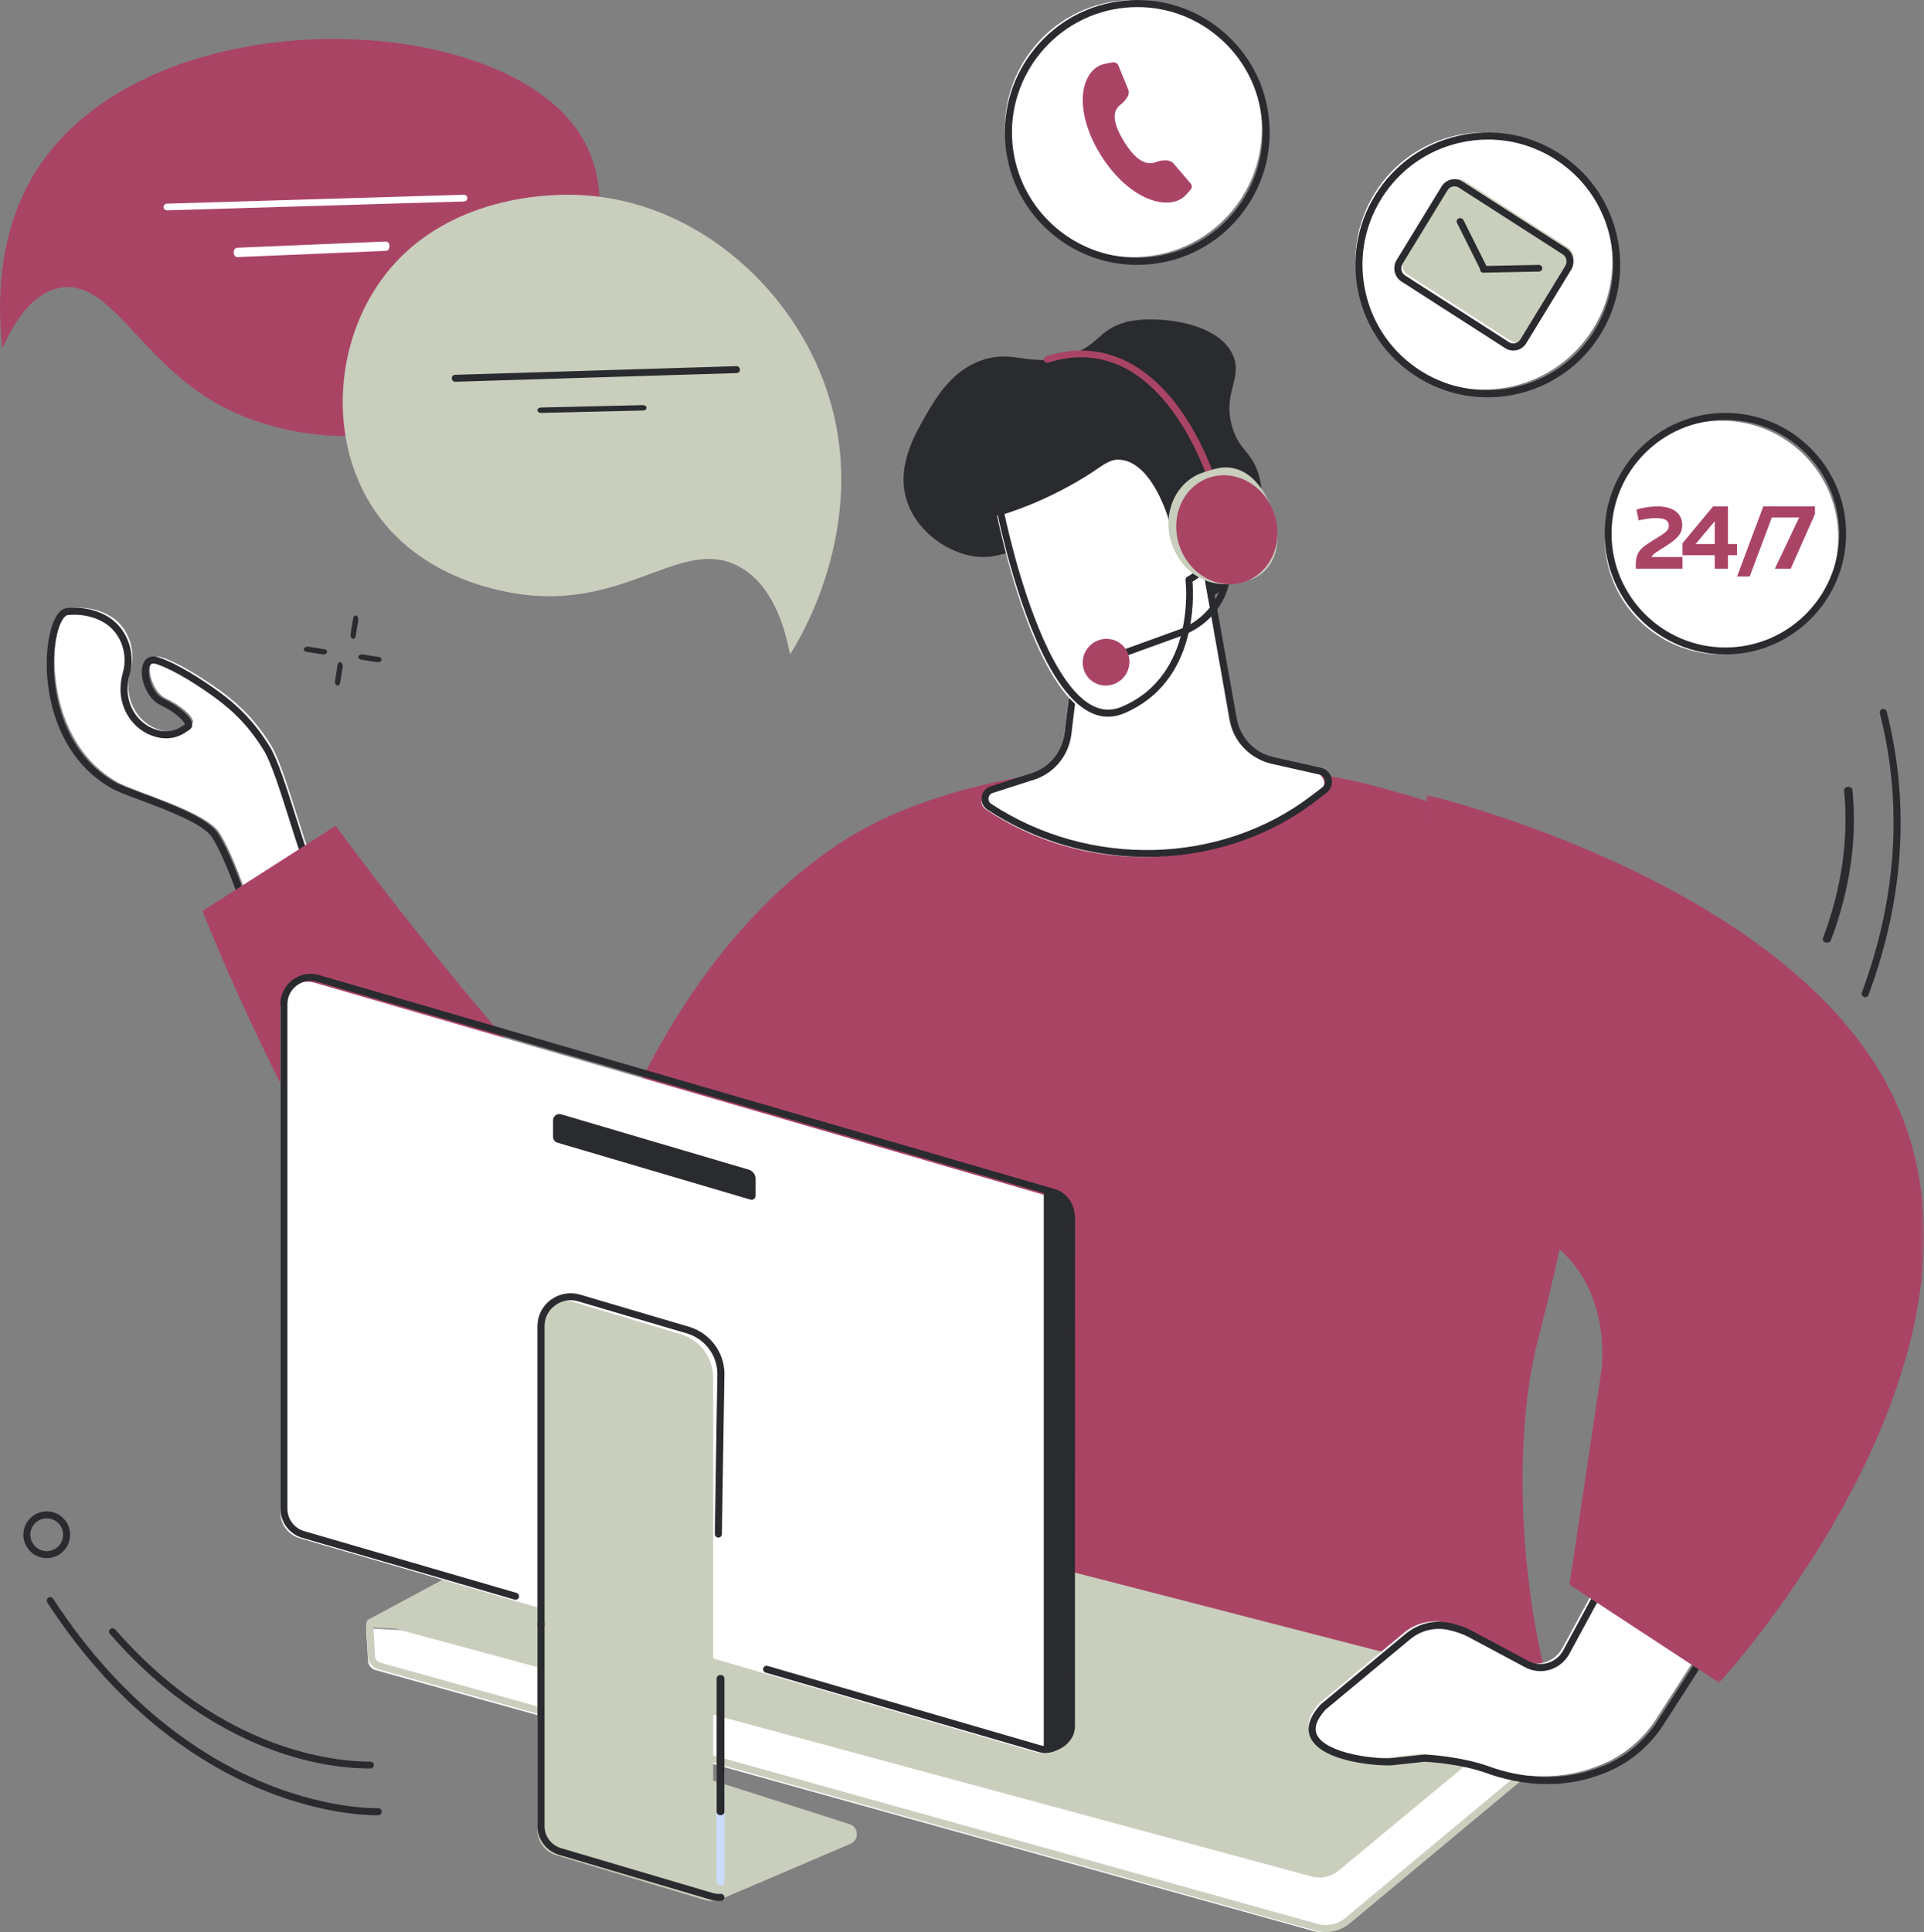 <svg width="247" height="248" viewBox="0 0 247 248" fill="none" xmlns="http://www.w3.org/2000/svg">
<rect x="0" y="0" width="247" height="248" fill="#808080" stroke="none"/>
<path fill-rule="evenodd" clip-rule="evenodd" d="M47.535 227C44.005 227 38.4 226.353 31.723 223.273C25.243 220.285 19.316 215.723 14.105 209.717C13.945 209.531 13.971 209.256 14.163 209.101C14.357 208.947 14.643 208.972 14.803 209.157C28.458 224.899 43.299 226.126 47.537 226.126C47.54 226.126 47.547 226.127 47.546 226.126C47.797 226.126 48 226.322 48 226.563C48 226.804 47.797 227 47.546 227H47.535Z" fill="#2A2B2E"/>
<path fill-rule="evenodd" clip-rule="evenodd" d="M48.236 233C46.849 233 41.41 232.798 34.174 229.931C26.587 226.924 15.553 220.28 6.074 205.699C5.938 205.491 5.995 205.211 6.2 205.074C6.405 204.937 6.681 204.995 6.816 205.202C16.167 219.586 27.03 226.132 34.497 229.091C42.566 232.289 48.481 232.096 48.538 232.094C48.797 232.082 48.99 232.279 49 232.527C49.009 232.776 48.818 232.985 48.573 232.995C48.542 232.996 48.428 233 48.236 233Z" fill="#2A2B2E"/>
<path fill-rule="evenodd" clip-rule="evenodd" d="M234.539 121C234.486 121 234.433 120.994 234.381 120.981C234.097 120.911 233.937 120.667 234.024 120.437C236.431 114.052 237.347 107.671 236.745 101.47C236.721 101.23 236.942 101.02 237.239 101.001C237.52 100.983 237.793 101.161 237.817 101.401C238.43 107.711 237.5 114.202 235.053 120.692C234.982 120.879 234.769 121 234.539 121Z" fill="#2A2B2E"/>
<path fill-rule="evenodd" clip-rule="evenodd" d="M239.453 128C239.4 128 239.347 127.991 239.295 127.971C239.06 127.883 238.941 127.619 239.029 127.383C243.515 115.265 244.292 103.217 241.337 91.571C241.275 91.326 241.422 91.077 241.664 91.015C241.907 90.951 242.153 91.099 242.215 91.344C245.216 103.174 244.43 115.407 239.878 127.703C239.81 127.887 239.637 128 239.453 128Z" fill="#2A2B2E"/>
<path fill-rule="evenodd" clip-rule="evenodd" d="M5.527 199.049C6.657 199.311 7.789 198.603 8.049 197.473C8.175 196.925 8.081 196.361 7.783 195.885C7.485 195.408 7.02 195.076 6.472 194.95C5.342 194.687 4.211 195.396 3.95 196.526C3.689 197.657 4.397 198.789 5.527 199.049ZM6 200C5.777 200 5.551 199.975 5.325 199.923C3.714 199.551 2.705 197.937 3.077 196.325C3.449 194.713 5.064 193.707 6.674 194.076C7.454 194.257 8.118 194.73 8.543 195.409C8.968 196.089 9.102 196.893 8.922 197.674C8.603 199.06 7.365 200 6 200Z" fill="#2A2B2E"/>
<path fill-rule="evenodd" clip-rule="evenodd" d="M43.339 88C43.313 88 43.287 87.996 43.261 87.987C43.08 87.925 42.967 87.66 43.009 87.394L43.332 85.381C43.374 85.115 43.556 84.952 43.738 85.013C43.92 85.075 44.033 85.34 43.991 85.606L43.668 87.619C43.632 87.846 43.493 88 43.339 88Z" fill="#2A2B2E"/>
<path fill-rule="evenodd" clip-rule="evenodd" d="M45.339 82C45.313 82 45.287 81.996 45.262 81.987C45.08 81.925 44.967 81.66 45.009 81.394L45.332 79.381C45.374 79.115 45.556 78.952 45.738 79.013C45.92 79.074 46.033 79.34 45.991 79.605L45.668 81.619C45.632 81.846 45.493 82 45.339 82Z" fill="#2A2B2E"/>
<path fill-rule="evenodd" clip-rule="evenodd" d="M48.507 85C48.472 85 48.434 84.997 48.398 84.992L46.383 84.674C46.118 84.632 45.952 84.449 46.012 84.266C46.073 84.082 46.334 83.967 46.602 84.009L48.617 84.326C48.882 84.368 49.048 84.551 48.988 84.734C48.936 84.893 48.732 85 48.507 85Z" fill="#2A2B2E"/>
<path fill-rule="evenodd" clip-rule="evenodd" d="M41.507 84C41.471 84 41.434 83.997 41.398 83.992L39.383 83.674C39.118 83.632 38.952 83.449 39.012 83.266C39.073 83.082 39.337 82.967 39.602 83.009L41.616 83.326C41.882 83.368 42.048 83.551 41.988 83.735C41.935 83.893 41.732 84 41.507 84Z" fill="#2A2B2E"/>
<path fill-rule="evenodd" clip-rule="evenodd" d="M0.295 44.743C-0.418 38.266 -0.207 29 5.181 21.103C20.081 -0.734 65.636 0.993 75.019 18.149C79.781 26.857 75.332 39.734 68.309 46.964C57.925 57.654 39.852 58.115 28.626 52.228C17.938 46.623 14.328 35.72 7.692 36.95C4.004 37.634 1.659 41.645 0.295 44.743Z" fill="#AA4465"/>
<path fill-rule="evenodd" clip-rule="evenodd" d="M21.448 27C21.207 27 21.008 26.816 21 26.584C20.992 26.346 21.187 26.148 21.434 26.14L59.538 25C59.778 24.991 59.992 25.179 60 25.417C60.008 25.654 59.813 25.852 59.566 25.86L21.462 27C21.458 27 21.453 27 21.448 27Z" fill="white"/>
<path fill-rule="evenodd" clip-rule="evenodd" d="M30.447 33C30.206 33 30.008 32.744 30 32.419C29.992 32.088 30.186 31.811 30.433 31.801L49.539 31.001C49.781 30.979 49.992 31.251 50 31.582C50.008 31.913 49.814 32.19 49.567 32.2L30.461 33C30.456 33 30.451 33 30.447 33Z" fill="white"/>
<path fill-rule="evenodd" clip-rule="evenodd" d="M101.417 84C102.345 82.589 112.776 66.119 105.345 47.946C100.129 35.188 87.549 25.115 73.301 25.002C70.898 24.983 55.738 24.863 47.99 37.366C42.772 45.786 42.529 57.327 48.106 65.542C54.734 75.305 66.85 76.343 68.647 76.469C81.225 77.35 87.885 68.988 94.844 72.703C99.102 74.977 100.713 80.299 101.417 84Z" fill="#C9CEBD"/>
<path fill-rule="evenodd" clip-rule="evenodd" d="M58 49L94 48L58 49Z" fill="white"/>
<path fill-rule="evenodd" clip-rule="evenodd" d="M58.452 49C58.208 49 58.008 48.81 58 48.569C57.992 48.323 58.188 48.118 58.438 48.11L94.534 47.001C94.785 46.984 94.992 47.186 95 47.432C95.008 47.677 94.812 47.883 94.562 47.89L58.466 49C58.461 49 58.456 49 58.452 49Z" fill="#2A2B2E"/>
<path fill-rule="evenodd" clip-rule="evenodd" d="M69 52.05L82 51.95L69 52.05Z" fill="white"/>
<path fill-rule="evenodd" clip-rule="evenodd" d="M69.457 53C69.211 53 69.008 52.852 69 52.665C68.992 52.474 69.191 52.315 69.443 52.309L82.528 52.001C82.773 51.99 82.992 52.144 83 52.335C83.008 52.526 82.809 52.686 82.556 52.691L69.472 53C69.467 53 69.462 53 69.457 53Z" fill="#2A2B2E"/>
<path fill-rule="evenodd" clip-rule="evenodd" d="M40 110.308C38.53 106.489 36.397 98.267 34.819 95.696C33.24 93.126 31.339 90.862 28.226 88.619C26.628 87.467 23.356 85.246 20.794 84.381C18.232 83.516 19.049 88.62 21.328 89.671C23.608 90.722 25.302 92.485 24.633 92.887C24.169 93.165 22.844 94.423 20.494 93.698C17.861 92.885 16.253 90.255 16.496 87.512C16.538 87.038 16.617 86.557 16.748 86.094C17.549 83.266 16.392 80.198 13.77 78.867C12.53 78.238 11.014 77.864 9.196 78.046C6.315 78.334 4.591 94.508 15.122 100.43C17.302 101.656 26.441 104.155 28.179 106.905C29.916 109.654 31.671 115 31.671 115L40 110.308Z" fill="white"/>
<path fill-rule="evenodd" clip-rule="evenodd" d="M9.556 78.905C9.273 78.905 8.986 78.92 8.696 78.949C8.269 78.991 7.63 79.888 7.238 81.756C6.19 86.744 7.316 96.221 14.796 100.417C15.432 100.774 16.752 101.267 18.279 101.838C22.039 103.244 26.719 104.994 28.005 107.024C29.45 109.303 30.876 113.251 31.366 114.672L38.873 110.454C38.356 109.059 37.77 107.205 37.154 105.25C36.066 101.802 34.833 97.892 33.87 96.329C32.108 93.467 30.174 91.396 27.403 89.405C25.738 88.208 22.576 86.076 20.096 85.242C19.508 85.044 19.324 85.276 19.223 85.531C18.819 86.543 19.542 89.02 20.965 89.675C22.708 90.477 24.623 91.968 24.678 92.979C24.694 93.275 24.561 93.531 24.311 93.68C24.262 93.71 24.201 93.752 24.129 93.803C23.516 94.231 22.08 95.234 19.807 94.532C17.041 93.681 15.227 90.889 15.494 87.894C15.542 87.356 15.632 86.853 15.761 86.397C16.522 83.719 15.367 80.911 13.016 79.72C11.946 79.178 10.786 78.905 9.556 78.905ZM30.853 116L30.681 115.476C30.663 115.423 28.923 110.168 27.237 107.507C26.114 105.734 21.401 103.972 17.96 102.686C16.398 102.102 15.048 101.597 14.351 101.206C6.448 96.773 5.249 86.809 6.349 81.57C6.805 79.399 7.607 78.148 8.606 78.048C10.333 77.876 11.954 78.166 13.428 78.913C16.165 80.299 17.514 83.551 16.635 86.644C16.521 87.046 16.441 87.492 16.398 87.974C16.17 90.546 17.716 92.941 20.076 93.668C21.924 94.238 23.019 93.472 23.608 93.061C23.662 93.024 23.712 92.989 23.756 92.96C23.614 92.557 22.496 91.376 20.585 90.498C18.773 89.664 17.774 86.71 18.379 85.196C18.707 84.374 19.458 84.071 20.386 84.384C22.979 85.257 26.228 87.444 27.933 88.67C30.77 90.709 32.84 92.925 34.644 95.856C35.665 97.514 36.862 101.309 38.02 104.979C38.688 107.096 39.319 109.095 39.859 110.495L40 110.86L30.853 116Z" fill="#2A2B2E"/>
<path fill-rule="evenodd" clip-rule="evenodd" d="M26 116.93L43.092 106C43.092 106 72.703 146.402 82.423 149.263C92.143 152.124 108.598 153.381 108.598 153.381C108.598 153.381 118.917 179.276 96.779 190.635C61.494 208.742 26 116.93 26 116.93Z" fill="#AA4465"/>
<path fill-rule="evenodd" clip-rule="evenodd" d="M109.954 206.068L199.317 218C195.278 205.108 194.049 185.086 197.431 171.998C205.651 140.191 208.637 112.357 191.435 105.674C187.027 103.961 182.059 102.384 176.486 100.893C158.703 96.134 125.622 96.368 107.676 108.323C79.181 127.306 72 168.494 72 168.494L108.823 174.919L109.954 206.068Z" fill="#AA4465"/>
<path fill-rule="evenodd" clip-rule="evenodd" d="M47 209L47.249 213.179C47.283 213.741 47.673 214.221 48.22 214.373L168.525 247.842C169.853 248.211 171.279 247.925 172.358 247.074L198 225.767L189.023 216.236L47 209Z" fill="white"/>
<path fill-rule="evenodd" clip-rule="evenodd" d="M47.933 208.922L48.153 212.613C48.175 212.985 48.433 213.303 48.795 213.404L169.177 246.962C170.362 247.293 171.644 247.035 172.607 246.273L197.892 225.221L189.359 216.143L47.933 208.922ZM170.208 248C169.781 248 169.352 247.943 168.932 247.826L48.551 214.268C47.818 214.063 47.296 213.419 47.251 212.666L47.001 208.475C46.994 208.348 47.041 208.223 47.132 208.132C47.222 208.042 47.344 207.994 47.475 208.001L189.588 215.257C189.705 215.262 189.815 215.313 189.895 215.398L198.878 224.955C198.962 225.045 199.006 225.166 198.998 225.288C198.991 225.411 198.933 225.526 198.838 225.605L173.179 246.968C172.324 247.644 171.273 248 170.208 248Z" fill="#C9CEBD"/>
<path fill-rule="evenodd" clip-rule="evenodd" d="M47 208.044L168.414 240.869C169.604 241.19 170.877 240.913 171.825 240.127L199 217.589L84.283 188L47 208.044Z" fill="#C9CEBD"/>
<path fill-rule="evenodd" clip-rule="evenodd" d="M211.716 191L200.58 211.531C199.564 213.405 197.259 214.084 195.427 213.05L188.415 209.304C187.621 208.856 186.563 208.476 185.469 208.249C183.621 207.867 181.703 208.366 180.239 209.583L169.406 218.586C163.963 224.543 175.908 225.837 178.3 225.576L182.408 225.128C182.408 225.128 186.938 225.32 190.566 226.636C194.193 227.952 199.316 228.784 204.564 226.891L204.974 226.743C208.113 225.611 210.804 223.459 212.638 220.615L226 199.896L211.716 191Z" fill="white"/>
<path fill-rule="evenodd" clip-rule="evenodd" d="M182.886 225.214C182.892 225.214 182.898 225.214 182.904 225.214C183.092 225.222 187.552 225.424 191.209 226.752C193.895 227.727 199.249 229.057 204.927 227.008L205.339 226.859C208.37 225.765 211.017 223.647 212.789 220.897L225.918 200.519L212.409 192.099L201.483 212.261C200.93 213.28 200.023 214.017 198.929 214.337C197.841 214.654 196.697 214.522 195.707 213.963L188.693 210.213C187.928 209.781 186.899 209.413 185.862 209.199C184.147 208.844 182.375 209.296 180.999 210.441L170.172 219.447C169.014 220.723 168.649 221.82 169.086 222.706C170.279 225.12 176.852 225.871 178.722 225.665L182.838 225.216C182.854 225.214 182.87 225.214 182.886 225.214ZM198.645 229C195.39 229 192.624 228.238 190.905 227.614C187.539 226.392 183.312 226.151 182.899 226.13L178.818 226.576C177.397 226.728 169.853 226.3 168.281 223.116C167.655 221.848 168.076 220.397 169.532 218.801C169.546 218.786 169.561 218.772 169.577 218.759L180.428 209.733C182.015 208.413 184.059 207.891 186.042 208.302C187.182 208.537 188.276 208.93 189.121 209.408L196.135 213.158C196.924 213.603 197.824 213.708 198.68 213.457C199.543 213.205 200.258 212.623 200.694 211.819L211.848 191.237C211.907 191.127 212.008 191.047 212.127 191.015C212.247 190.983 212.373 191.002 212.478 191.068L226.785 199.986C226.889 200.05 226.962 200.155 226.989 200.276C227.016 200.396 226.993 200.523 226.926 200.627L213.543 221.398C211.663 224.315 208.856 226.561 205.64 227.722L205.228 227.87C202.934 228.698 200.693 229 198.645 229Z" fill="#2A2B2E"/>
<mask id="mask0_0:5626" style="mask-type:alpha" maskUnits="userSpaceOnUse" x="183" y="102" width="64" height="114">
<path fill-rule="evenodd" clip-rule="evenodd" d="M183 102H247V216H183V102Z" fill="white"/>
</mask>
<g mask="url(#mask0_0:5626)">
<path fill-rule="evenodd" clip-rule="evenodd" d="M189.594 155.804C208.738 158.817 205.493 176.559 205.493 176.559L201.49 203.401L220.702 216C220.702 216 259.198 174.261 243.038 140.724C229.655 112.948 183 102 183 102L189.594 155.804Z" fill="#AA4465"/>
</g>
<path fill-rule="evenodd" clip-rule="evenodd" d="M131.591 71.212C129.442 70.231 128.329 71.864 125.126 71.421C121.724 70.951 117.98 68.418 116.575 64.715C114.879 60.242 117.324 55.979 118.865 53.291C120.399 50.617 122.35 47.64 125.735 46.354C130.149 44.678 131.994 47.252 137.047 45.672C141.156 44.388 140.855 42.397 144.513 41.352C147.562 40.482 156.347 40.979 158.314 45.672C159.561 48.65 156.871 50.463 158.212 54.876C159.017 57.524 160.284 57.849 161.207 59.895C163.498 64.97 160.626 73.884 155.159 76.87C147.739 80.922 135.299 72.902 131.591 71.212Z" fill="#2A2B2E"/>
<path fill-rule="evenodd" clip-rule="evenodd" d="M138.336 79.757L136.626 94.267C136.301 97.031 134.375 99.308 131.769 100.01L126.844 101.635C125.884 101.952 125.691 103.288 126.534 103.859C138.98 112.288 156.151 112.14 168.065 102.795L169.459 101.701C170.385 100.975 170.066 99.461 168.931 99.199L162.837 97.791C160.261 97.197 158.28 95.063 157.812 92.376L154.085 71L138.336 79.757Z" fill="white"/>
<path fill-rule="evenodd" clip-rule="evenodd" d="M139.23 80.281L137.544 94.223C137.193 97.123 135.152 99.472 132.345 100.209L127.431 101.789C127.142 101.882 126.945 102.121 126.903 102.427C126.861 102.727 126.984 103.002 127.23 103.165C139.796 111.458 156.701 111.037 168.34 102.144L169.738 101.076C170.034 100.849 170.162 100.495 170.082 100.128C170.002 99.766 169.741 99.501 169.383 99.421L163.274 98.046C160.509 97.425 158.397 95.208 157.895 92.401L154.268 72.133L139.23 80.281ZM147.22 110C140.091 110 132.904 107.979 126.736 103.909C126.204 103.558 125.928 102.944 126.016 102.306C126.105 101.661 126.542 101.138 127.156 100.94L132.094 99.353C134.567 98.703 136.349 96.65 136.655 94.117L138.369 79.945C138.386 79.802 138.472 79.676 138.6 79.607L154.386 71.054C154.512 70.986 154.664 70.981 154.794 71.044C154.923 71.106 155.015 71.227 155.04 71.368L158.776 92.244C159.215 94.698 161.058 96.633 163.471 97.176L169.579 98.551C170.274 98.707 170.802 99.238 170.956 99.937C171.111 100.64 170.853 101.348 170.282 101.784L168.884 102.852C162.664 107.605 154.977 110 147.22 110Z" fill="#2A2B2E"/>
<path fill-rule="evenodd" clip-rule="evenodd" d="M152.079 74.93C152.079 74.93 157.5 72.2 155.594 66.993C153.852 62.232 150.117 66.967 150.117 66.967C150.117 66.967 147.043 55.548 140.582 60.052C134.121 64.556 128 66.192 128 66.192C128 66.192 130.276 77.684 134.362 85.331C136.827 89.943 139.95 93.156 143.631 91.606C153.707 87.364 152.079 74.93 152.079 74.93Z" fill="white"/>
<path fill-rule="evenodd" clip-rule="evenodd" d="M128.952 65.978C129.4 68.084 131.617 77.923 135.213 84.64C138.047 89.935 140.994 91.987 143.971 90.733C153.668 86.658 152.206 74.606 152.19 74.484C152.165 74.294 152.262 74.108 152.43 74.022C152.638 73.917 157.493 71.395 155.744 66.623C155.341 65.522 154.809 64.91 154.164 64.803C152.963 64.606 151.469 66.12 150.994 66.721C150.891 66.852 150.724 66.912 150.564 66.878C150.404 66.844 150.275 66.72 150.231 66.558C150.214 66.497 148.523 60.368 145.197 59.118C143.996 58.667 142.693 58.921 141.321 59.875C135.79 63.726 130.436 65.525 128.952 65.978ZM142.245 92C139.527 92 136.911 89.68 134.445 85.071C130.355 77.431 128.032 65.867 128.009 65.751C127.962 65.518 128.103 65.288 128.327 65.228C128.388 65.211 134.483 63.55 140.829 59.133C142.448 58.007 144.02 57.718 145.5 58.276C148.527 59.416 150.254 63.785 150.845 65.566C151.574 64.827 152.944 63.691 154.304 63.917C155.282 64.079 156.042 64.883 156.564 66.307C158.335 71.139 154.21 74.002 153.089 74.674C153.254 76.656 153.716 87.607 144.304 91.564C143.612 91.855 142.925 92 142.245 92Z" fill="#2A2B2E"/>
<path fill-rule="evenodd" clip-rule="evenodd" d="M142.338 85L142 84.196L151.283 80.837C155.434 79.335 157.785 75.309 156.874 71.264L155.953 67.176L156.865 67L157.785 71.088C158.789 75.547 156.197 79.985 151.621 81.641L142.338 85Z" fill="#2A2B2E"/>
<path fill-rule="evenodd" clip-rule="evenodd" d="M155.55 62C155.356 62 155.176 61.879 155.119 61.691C155.085 61.584 151.732 50.933 144.272 47.173C141.301 45.676 138.043 45.461 134.589 46.535C134.352 46.608 134.099 46.484 134.022 46.259C133.945 46.033 134.075 45.79 134.311 45.716C138.006 44.567 141.499 44.802 144.694 46.413C152.491 50.345 155.843 60.997 155.982 61.448C156.052 61.676 155.916 61.915 155.677 61.982C155.635 61.994 155.592 62 155.55 62Z" fill="#AA4465"/>
<path fill-rule="evenodd" clip-rule="evenodd" d="M139.849 87.129C138.694 85.962 138.721 84.062 139.909 82.886C141.097 81.711 142.996 81.704 144.151 82.871C145.306 84.038 145.279 85.937 144.091 87.114C142.903 88.289 141.004 88.296 139.849 87.129Z" fill="#AA4465"/>
<path fill-rule="evenodd" clip-rule="evenodd" d="M150.607 70.261C149.047 66.461 150.598 62.217 154.071 60.781C154.451 60.624 155.903 60.189 156.294 60.11C159.472 59.471 161.796 61.68 163.185 65.063C164.683 68.712 164.203 72.633 161.017 74.221C160.884 74.287 159.909 74.638 159.765 74.678C155.826 75.763 152.167 74.061 150.607 70.261Z" fill="#C9CEBD"/>
<path fill-rule="evenodd" clip-rule="evenodd" d="M151.518 70.352C150.116 66.712 151.657 62.708 154.961 61.409C158.264 60.11 162.079 62.008 163.482 65.648C164.884 69.288 163.343 73.292 160.039 74.591C156.736 75.89 152.921 73.992 151.518 70.352Z" fill="#AA4465"/>
<path fill-rule="evenodd" clip-rule="evenodd" d="M132.83 224.882L38.472 197.44C37.007 197.014 36 195.672 36 194.145V129.434C36 127.147 38.192 125.501 40.386 126.138L134.744 153.58C136.209 154.006 137 155.37 137 156.896L136.856 221.179C136.856 223.466 135.024 225.52 132.83 224.882Z" fill="white"/>
<path fill-rule="evenodd" clip-rule="evenodd" d="M135.05 153.257L134 153V225C136.147 224.962 138 223.51 138 221.577V156.568C138 155.034 136.798 153.685 135.05 153.257Z" fill="#2A2B2E"/>
<path fill-rule="evenodd" clip-rule="evenodd" d="M91.559 228.549V176.865C91.559 174.286 89.882 172.013 87.435 171.275L73.784 167.159C71.398 166.44 69 168.244 69 170.758V234.893C69 236.384 69.969 237.697 71.382 238.123L90.409 243.859C91.153 244.083 91.95 244.039 92.665 243.733L109.186 236.669C110.328 236.18 110.25 234.521 109.068 234.144L91.559 228.549Z" fill="#C9CEBD"/>
<path fill-rule="evenodd" clip-rule="evenodd" d="M96.341 153.979L71.567 146.673C71.23 146.574 71 146.27 71 145.924V143.796C71 143.263 71.522 142.881 72.041 143.034L96.119 150.134C96.642 150.288 97 150.761 97 151.299V153.496C97 153.833 96.67 154.075 96.341 153.979Z" fill="#2A2B2E"/>
<path fill-rule="evenodd" clip-rule="evenodd" d="M92.5 242C92.224 242 92 241.799 92 241.551V227.449C92 227.201 92.224 227 92.5 227C92.776 227 93 227.201 93 227.449V241.551C93 241.799 92.776 242 92.5 242Z" fill="#CADDFF"/>
<path fill-rule="evenodd" clip-rule="evenodd" d="M92.318 244C91.943 244 91.573 243.946 91.213 243.84L71.76 238.084C70.135 237.603 69 236.094 69 234.413V208.449C69 208.201 69.203 208 69.453 208C69.703 208 69.906 208.201 69.906 208.449V234.413C69.906 235.7 70.775 236.855 72.019 237.223L91.472 242.979C91.811 243.08 92.162 243.119 92.517 243.096C92.761 243.081 92.982 243.266 92.999 243.514C93.016 243.761 92.826 243.975 92.577 243.992C92.49 243.997 92.404 244 92.318 244Z" fill="#2A2B2E"/>
<path fill-rule="evenodd" clip-rule="evenodd" d="M69.454 209C69.203 209 69 208.799 69 208.552V170.215C69 168.871 69.625 167.64 70.715 166.838C71.805 166.035 73.178 165.795 74.48 166.179L88.454 170.303C91.131 171.093 93 173.573 93 176.334L92.676 196.919C92.672 197.167 92.481 197.366 92.215 197.361C91.965 197.357 91.765 197.153 91.769 196.905L92.093 176.327C92.093 173.966 90.49 171.84 88.195 171.162L74.221 167.039C73.195 166.736 72.116 166.925 71.257 167.557C70.399 168.188 69.907 169.157 69.907 170.215V208.552C69.907 208.799 69.704 209 69.454 209Z" fill="#2A2B2E"/>
<path fill-rule="evenodd" clip-rule="evenodd" d="M92.499 233C92.223 233 92 232.803 92 232.56L92.003 215.44C92.003 215.197 92.226 215 92.501 215C92.777 215 93 215.197 93 215.44L92.997 232.56C92.997 232.803 92.774 233 92.499 233Z" fill="#2A2B2E"/>
<path fill-rule="evenodd" clip-rule="evenodd" d="M134.184 225C133.876 225 133.564 224.955 133.252 224.865L98.289 214.696C98.051 214.627 97.914 214.378 97.983 214.14C98.053 213.902 98.301 213.765 98.54 213.834L133.503 224.002C134.445 224.276 135.17 223.94 135.611 223.609C136.442 222.984 136.958 221.88 136.958 220.727L137.103 156.377C137.103 154.943 136.361 153.837 135.168 153.489L40.713 126.019C39.803 125.754 38.847 125.929 38.09 126.499C37.332 127.068 36.897 127.938 36.897 128.887V193.665C36.897 194.985 37.782 196.164 39.048 196.533L66.313 204.462C66.551 204.531 66.688 204.78 66.618 205.018C66.549 205.257 66.301 205.393 66.062 205.324L38.798 197.395C37.151 196.916 36 195.382 36 193.665V128.887C36 127.653 36.565 126.521 37.551 125.781C38.536 125.04 39.779 124.813 40.964 125.157L135.419 152.627C136.987 153.083 138 154.555 138 156.378L137.856 220.728C137.856 222.156 137.202 223.536 136.149 224.327C135.557 224.771 134.881 225 134.184 225Z" fill="#2A2B2E"/>
<path fill-rule="evenodd" clip-rule="evenodd" d="M176.519 24.741C181.356 17.02 191.537 14.682 199.259 19.519C206.98 24.356 209.318 34.537 204.481 42.259C199.644 49.98 189.463 52.318 181.741 47.481C174.02 42.644 171.682 32.463 176.519 24.741Z" fill="white"/>
<path fill-rule="evenodd" clip-rule="evenodd" d="M191.026 17.912C189.817 17.912 188.601 18.049 187.394 18.326C183.205 19.288 179.643 21.823 177.361 25.464C172.652 32.982 174.936 42.929 182.454 47.639C189.971 52.349 199.919 50.064 204.628 42.546C206.909 38.905 207.636 34.592 206.674 30.404C205.712 26.216 203.177 22.653 199.536 20.372C196.943 18.748 194.011 17.912 191.026 17.912ZM190.967 51C187.885 51 184.769 50.165 181.97 48.411C174.027 43.434 171.613 32.924 176.589 24.981C178.999 21.133 182.764 18.454 187.189 17.437C191.616 16.421 196.172 17.189 200.019 19.599C203.867 22.01 206.546 25.775 207.563 30.2C208.579 34.626 207.811 39.182 205.4 43.03C202.177 48.174 196.632 51 190.967 51Z" fill="#2A2B2E"/>
<path fill-rule="evenodd" clip-rule="evenodd" d="M193.965 43.765L180.704 35.241C180.002 34.79 179.789 33.84 180.229 33.119L185.966 23.722C186.406 23.002 187.332 22.784 188.034 23.235L201.296 31.759C201.998 32.21 202.211 33.16 201.771 33.881L196.033 43.278C195.594 43.998 194.668 44.216 193.965 43.765Z" fill="#C9CEBD"/>
<path fill-rule="evenodd" clip-rule="evenodd" d="M186.722 23.917C186.642 23.917 186.563 23.926 186.483 23.944C186.207 24.009 185.971 24.181 185.821 24.427L180.056 33.861C179.905 34.107 179.858 34.398 179.921 34.681C179.984 34.965 180.152 35.206 180.392 35.359L193.717 43.917C193.957 44.072 194.242 44.121 194.518 44.056C194.794 43.991 195.03 43.819 195.18 43.573L200.945 34.14C201.256 33.631 201.105 32.959 200.609 32.64L187.284 24.083C187.113 23.973 186.919 23.917 186.722 23.917ZM194.277 45C193.914 45 193.558 44.896 193.243 44.694L179.917 36.136C179.475 35.852 179.167 35.408 179.05 34.887C178.934 34.365 179.022 33.828 179.299 33.374L185.064 23.941C185.341 23.487 185.774 23.172 186.283 23.052C186.791 22.931 187.315 23.023 187.758 23.307L201.084 31.864C201.997 32.45 202.274 33.689 201.702 34.626L195.937 44.059C195.66 44.513 195.227 44.828 194.718 44.948C194.572 44.983 194.424 45 194.277 45Z" fill="#2A2B2E"/>
<path fill-rule="evenodd" clip-rule="evenodd" d="M190.542 35C190.368 35 190.202 34.909 190.125 34.755L187.042 28.597C186.936 28.385 187.037 28.136 187.267 28.038C187.497 27.942 187.769 28.034 187.875 28.245L190.958 34.403C191.064 34.615 190.963 34.864 190.733 34.962C190.671 34.988 190.606 35 190.542 35Z" fill="#2A2B2E"/>
<path fill-rule="evenodd" clip-rule="evenodd" d="M190.442 35C190.202 35 190.005 34.814 190 34.58C189.995 34.344 190.189 34.148 190.433 34.143L197.549 34C197.782 34.005 197.995 34.183 198 34.42C198.005 34.656 197.811 34.852 197.567 34.857L190.451 35H190.442Z" fill="#2A2B2E"/>
<path fill-rule="evenodd" clip-rule="evenodd" d="M129.073 18.041C128.222 8.969 134.887 0.924 143.959 0.073C153.031 -0.778 161.076 5.887 161.927 14.959C162.778 24.031 156.113 32.076 147.041 32.927C137.969 33.778 129.924 27.113 129.073 18.041Z" fill="white"/>
<path fill-rule="evenodd" clip-rule="evenodd" d="M146.029 0.911C145.521 0.911 145.01 0.935 144.498 0.983C135.666 1.812 129.155 9.671 129.983 18.502C130.764 26.825 137.79 33.087 145.988 33.088C146.49 33.088 146.994 33.065 147.503 33.017C151.781 32.615 155.647 30.572 158.388 27.263C161.129 23.954 162.418 19.776 162.017 15.498C161.616 11.219 159.572 7.353 156.263 4.612C153.351 2.199 149.764 0.911 146.029 0.911ZM145.97 34C142.023 34 138.234 32.64 135.156 30.09C131.659 27.193 129.5 23.108 129.076 18.587C128.652 14.067 130.014 9.651 132.91 6.155C135.807 2.659 139.892 0.5 144.413 0.076C148.933 -0.347 153.349 1.013 156.845 3.91C160.341 6.806 162.5 10.892 162.924 15.412C163.348 19.933 161.986 24.348 159.09 27.844C156.193 31.341 152.108 33.5 147.588 33.924C147.047 33.975 146.507 34 145.97 34Z" fill="#2A2B2E"/>
<path fill-rule="evenodd" clip-rule="evenodd" d="M152.864 23.569L150.642 20.971C150.457 20.756 150.066 20.583 149.771 20.587L149.398 20.593C149.06 20.599 148.732 20.678 148.42 20.799C147.543 21.138 146.127 21.15 144.276 18.125C142.435 15.118 143.135 13.963 143.881 13.413C144.205 13.174 144.468 12.869 144.68 12.536L144.764 12.406C144.915 12.168 144.952 11.762 144.847 11.502L143.573 8.388C143.467 8.129 143.144 7.959 142.854 8.009L142.033 8.151C141.342 8.271 140.703 8.596 140.247 9.099C138.304 11.238 138.63 15.524 141.236 19.78C143.848 24.047 147.632 26.459 150.569 25.927C151.246 25.805 151.853 25.454 152.3 24.959L152.854 24.345C153.045 24.134 153.049 23.784 152.864 23.569Z" fill="#AA4465"/>
<path fill-rule="evenodd" clip-rule="evenodd" d="M236 69C236 77.284 229.284 84 221 84C212.716 84 206 77.284 206 69C206 60.716 212.716 54 221 54C229.284 54 236 60.716 236 69Z" fill="white"/>
<path fill-rule="evenodd" clip-rule="evenodd" d="M221.5 53.89C213.444 53.89 206.89 60.444 206.89 68.5C206.89 76.556 213.444 83.11 221.5 83.11C229.556 83.11 236.11 76.556 236.11 68.5C236.11 60.444 229.556 53.89 221.5 53.89ZM221.5 84C212.953 84 206 77.047 206 68.5C206 59.953 212.953 53 221.5 53C230.047 53 237 59.953 237 68.5C237 77.047 230.047 84 221.5 84Z" fill="#2A2B2E"/>
<path fill-rule="evenodd" clip-rule="evenodd" d="M210 73V72.544C210 70.622 210.765 70.261 212.916 68.928C213.884 68.327 214.243 68.027 214.243 67.475C214.243 66.826 213.765 66.501 212.57 66.501C211.924 66.501 211.147 66.622 210.37 66.802L210.084 65.409C210.968 65.132 212.032 65 212.773 65C214.865 65 215.964 65.949 215.964 67.403C215.964 68.519 215.283 69.168 214.016 69.997C213.024 70.646 212.128 71.126 212.02 71.499H216V73H210Z" fill="#AA4465"/>
<path fill-rule="evenodd" clip-rule="evenodd" d="M220.139 66.902L217.682 69.829H220.139V66.902ZM221.833 71.268V73H220.139V71.268H216V69.732L219.93 65H221.833V69.829H223V71.268H221.833Z" fill="#AA4465"/>
<path fill-rule="evenodd" clip-rule="evenodd" d="M224.621 74H223L226.372 65H228L224.621 74Z" fill="#AA4465"/>
<path fill-rule="evenodd" clip-rule="evenodd" d="M233 65.989L229.888 73H227.852L230.97 66.428H227V65H233V65.989Z" fill="#AA4465"/>
</svg>
